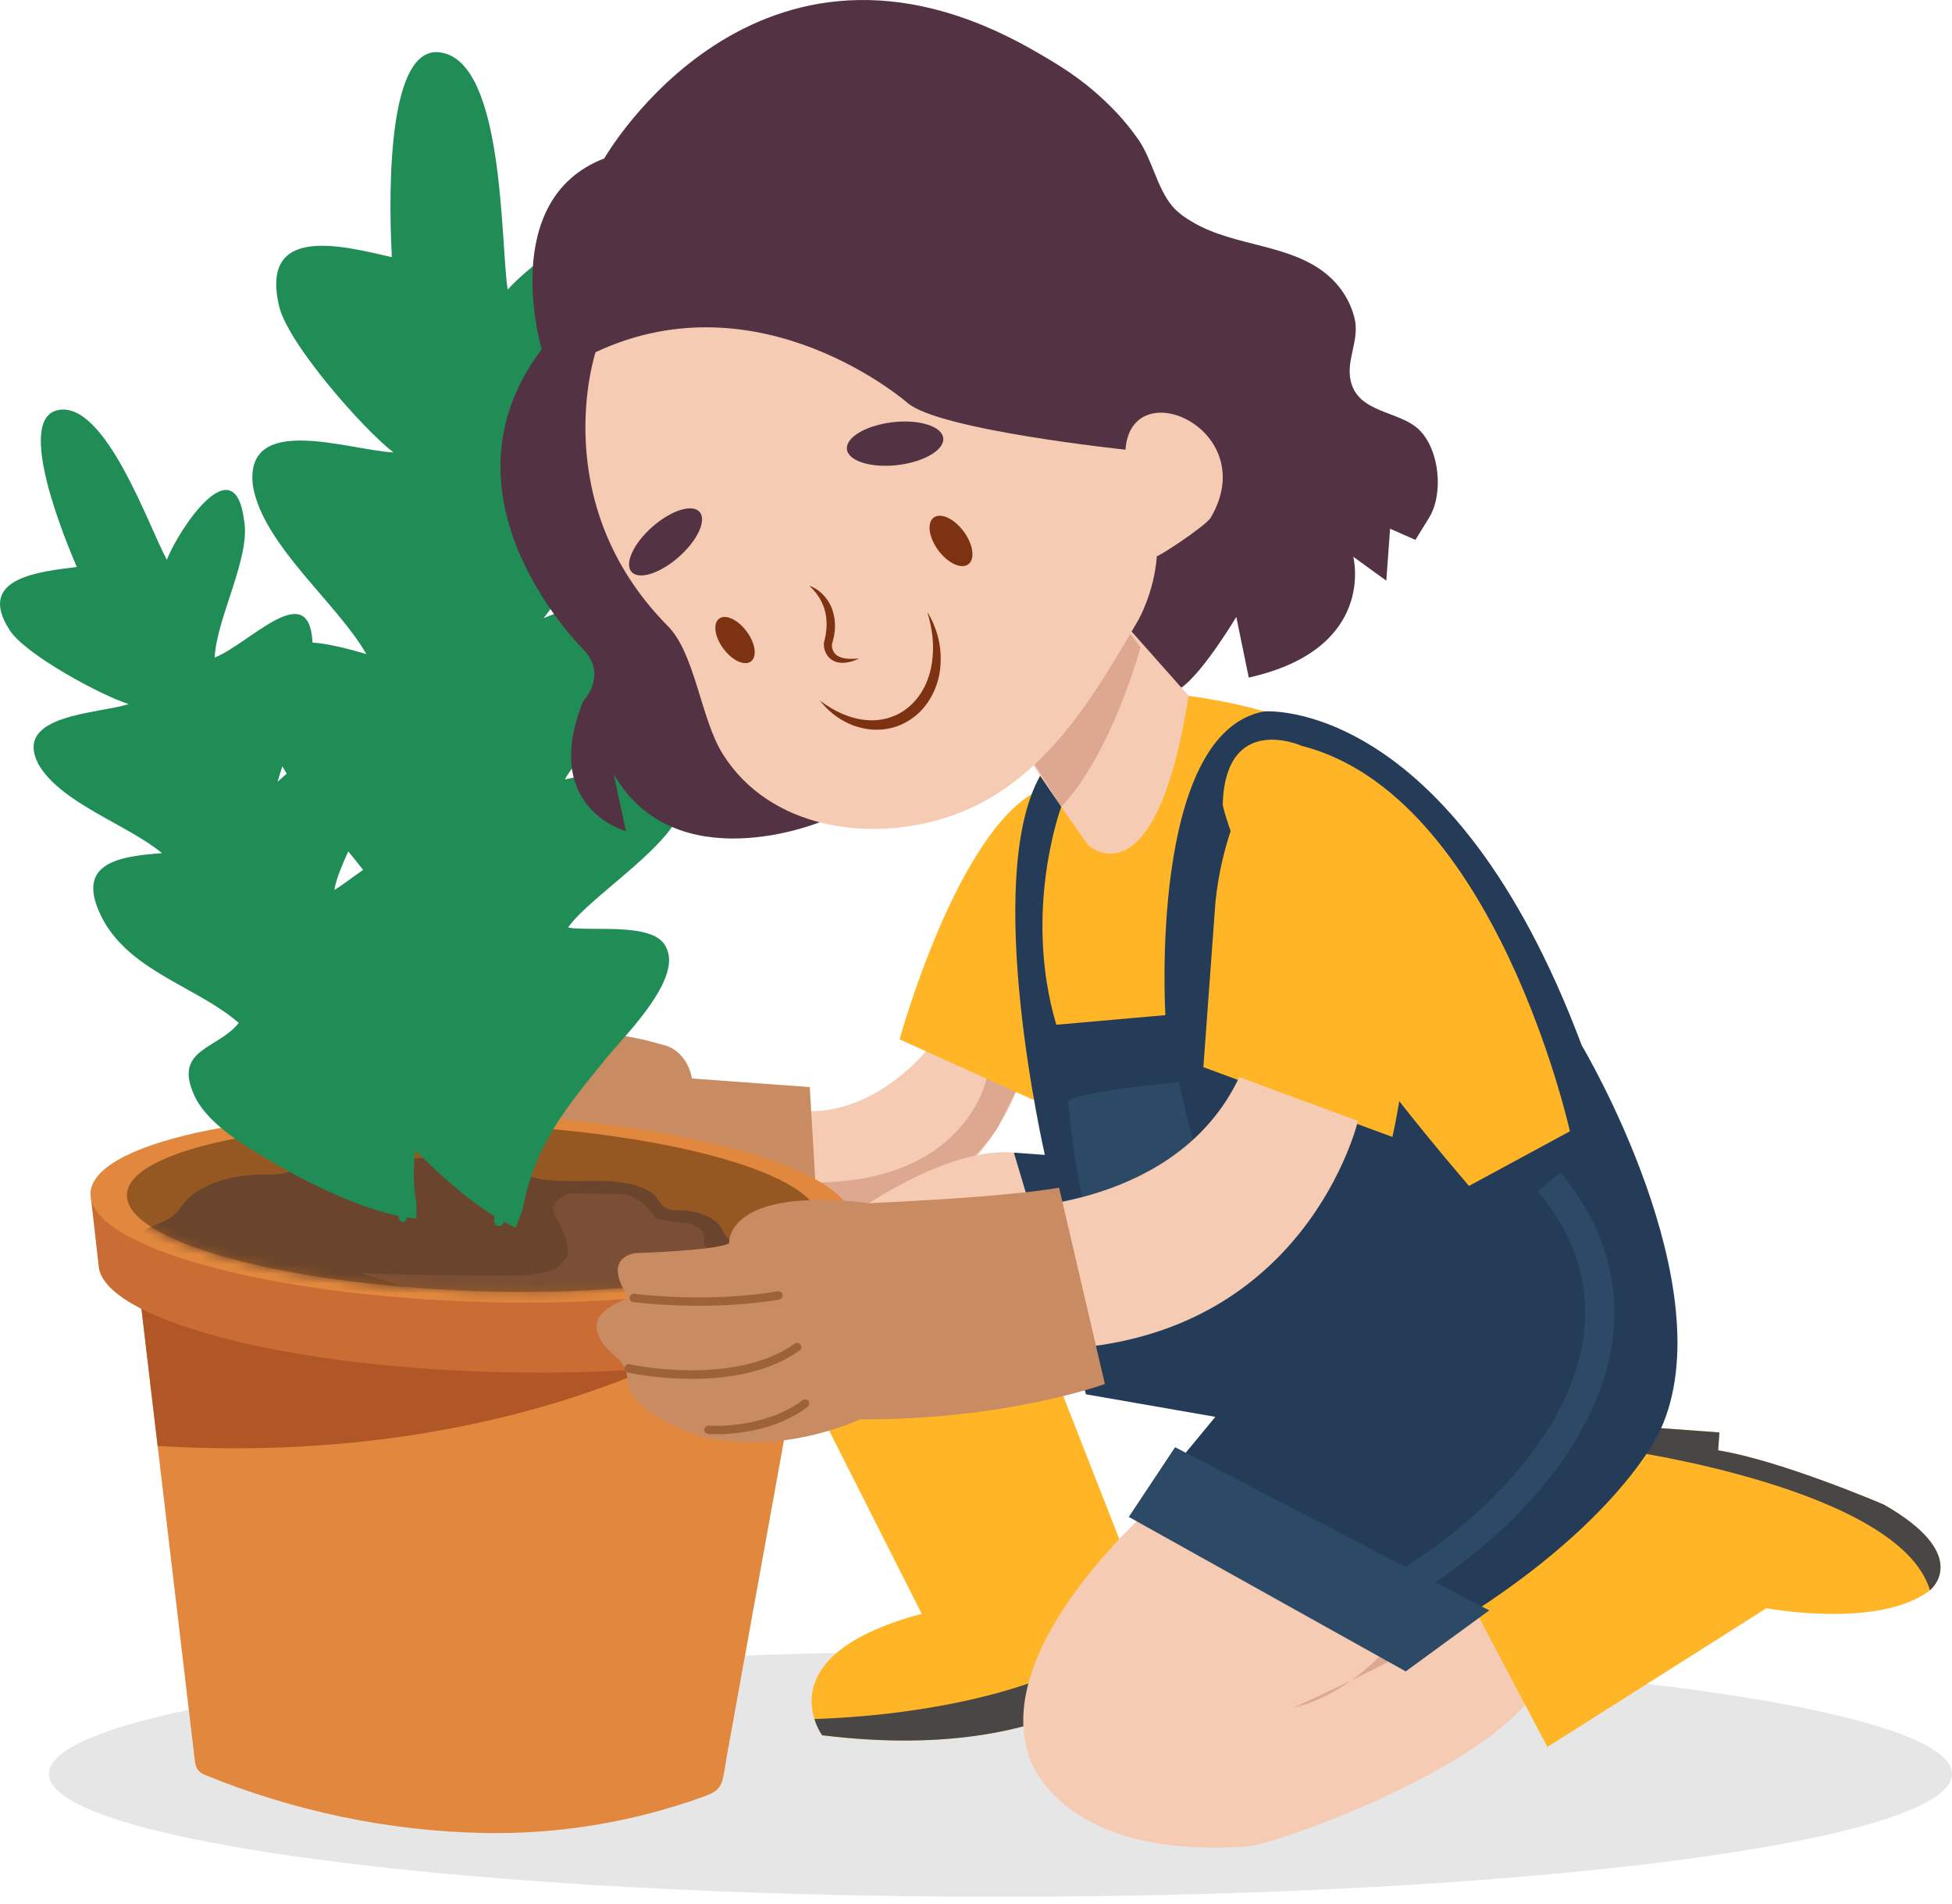<svg width="200" height="195" viewBox="0 0 200 195" fill="none" xmlns="http://www.w3.org/2000/svg">
<path opacity="0.1" d="M102.506 194.298C156.35 194.298 200 188.664 200 181.714C200 174.765 156.35 169.131 102.506 169.131C48.661 169.131 5.012 174.765 5.012 181.714C5.012 188.664 48.661 194.298 102.506 194.298Z" fill="black"/>
<path d="M80.214 113.434C80.214 113.434 87.987 116.359 96.026 106.374L104.375 111.203C104.375 111.203 98.886 127.22 82.57 125.645C82.57 125.645 77.991 120.342 80.214 113.438V113.434Z" fill="#F6CBB4"/>
<path d="M47.332 114.64C47.332 114.64 51.653 102.121 67.817 107.007C67.817 107.007 70.271 107.307 70.901 110.478L82.968 111.358L83.697 123.706L46.865 121.017L47.332 114.636V114.64Z" fill="#C88B62"/>
<path d="M101.074 110.497C101.074 110.497 98.749 122.546 80.168 120.998L80.798 124.435C80.798 124.435 95.498 125.998 102.254 115.448L104.378 111.199L101.074 110.494V110.497Z" fill="#DDA790"/>
<path d="M13.902 129.086C14.342 132.804 14.782 136.518 15.219 140.236C15.53 142.865 15.841 145.497 16.152 148.126C16.725 152.963 17.294 157.8 17.867 162.636C18.542 168.338 19.213 174.044 19.889 179.745C20.01 180.762 19.983 181.407 21.049 181.839C30.146 185.542 39.93 187.606 49.755 187.769C57.373 187.894 64.918 186.634 72.084 184.043C73.135 183.664 73.745 183.364 74.034 182.306C74.231 181.57 74.311 180.781 74.443 180.034C75.562 173.846 76.682 167.659 77.801 161.476C79.075 154.431 80.35 147.383 81.625 140.338C82.076 137.834 82.531 135.334 82.983 132.831L13.906 129.09L13.902 129.086Z" fill="#E2883E"/>
<path d="M79.503 133.118C79.503 133.118 57.292 150.588 16.154 148.122L14.125 130.948L79.503 133.118Z" fill="#B15627"/>
<path d="M87.329 124.912L87.06 132.537C86.855 138.004 71.37 141.186 49.819 140.515C28.267 139.847 10.483 134.98 10.104 129.646L9.33 122.807L87.333 124.912H87.329Z" fill="#CA6D34"/>
<path d="M9.278 122.489C9.661 127.822 27.441 132.686 48.992 133.357C70.543 134.025 87.705 130.246 87.326 124.913C86.943 119.579 69.162 114.716 47.611 114.044C26.06 113.376 8.898 117.155 9.278 122.489Z" fill="#E2883E"/>
<path d="M83.909 125.021C84.085 120.309 68.356 115.895 48.776 115.163C29.196 114.432 13.181 117.659 13.004 122.372C12.828 127.085 28.558 131.498 48.138 132.23C67.718 132.962 83.733 129.734 83.909 125.021Z" fill="#965822"/>
<mask id="mask0_468_9464" style="mask-type:luminance" maskUnits="userSpaceOnUse" x="12" y="115" width="72" height="18">
<path d="M83.903 125.02C84.079 120.307 68.35 115.894 48.77 115.162C29.19 114.431 13.175 117.658 12.999 122.371C12.822 127.084 28.552 131.497 48.132 132.229C67.712 132.96 83.727 129.733 83.903 125.02Z" fill="white"/>
</mask>
<g mask="url(#mask0_468_9464)">
<path d="M12.937 128.228C13.15 128.664 15.191 129.324 17.694 129.533C18.214 129.579 18.76 129.609 19.215 129.677C20.236 129.829 20.376 130.064 20.869 130.269C21.575 130.557 23.233 130.811 24.906 130.887C25.274 130.902 25.649 130.914 25.998 130.948C26.909 131.039 27.133 131.244 27.569 131.407C28.256 131.661 29.72 131.862 31.188 131.976C32.652 132.09 34.139 132.132 35.615 132.181C36.279 132.204 36.965 132.23 37.637 132.264C38.453 132.306 39.261 132.363 40.038 132.446C41.074 132.556 41.988 132.704 42.955 132.837C43.76 132.947 44.609 133.046 45.478 133.129C48.729 133.444 52.31 133.577 55.319 133.478C55.781 133.463 56.252 133.444 56.772 133.467C57.257 133.49 57.709 133.55 58.167 133.603C59.95 133.801 62.044 133.846 63.528 133.729C64.305 133.664 64.947 133.558 65.872 133.543C66.521 133.535 67.23 133.569 67.921 133.596C71.16 133.71 74.161 133.505 75.512 133.084C76.016 132.924 76.316 132.735 77.071 132.61C77.674 132.511 78.512 132.465 79.214 132.386C79.407 132.363 79.593 132.34 79.768 132.317C80.709 132.192 81.365 132.056 81.365 132.056C81.225 130.618 79.32 128.019 76.828 127.625C76.312 127.541 75.766 127.5 75.318 127.329C74.313 126.95 74.21 126.176 73.748 125.55C73.084 124.67 71.453 124.025 69.779 123.979C69.412 123.972 69.032 123.987 68.687 123.911C67.784 123.714 67.594 123.061 67.177 122.572C66.525 121.802 65.083 121.316 63.623 121.119C62.166 120.922 60.671 120.975 59.188 120.986C58.52 120.994 57.834 120.99 57.162 120.96C56.347 120.922 55.539 120.831 54.765 120.652C53.74 120.413 52.841 120.03 51.889 119.708C48.13 118.445 43.392 118.217 39.519 119.12C39.048 119.23 38.57 119.355 38.05 119.336C37.561 119.317 37.117 119.173 36.662 119.059C34.898 118.627 32.792 118.729 31.275 119.313C30.479 119.624 29.815 120.068 28.881 120.227C28.225 120.341 27.516 120.303 26.822 120.307C23.57 120.337 20.513 121.396 19.079 122.989C18.54 123.592 18.21 124.268 17.425 124.776C16.803 125.178 15.945 125.44 15.225 125.793C13.965 126.4 12.926 128.22 12.926 128.22L12.937 128.228Z" fill="#6A442C"/>
<path d="M36.75 130.334L45.483 133.133C48.734 133.448 52.315 133.581 55.323 133.482C55.786 133.467 56.256 133.448 56.776 133.471C57.261 133.494 57.713 133.554 58.172 133.608C59.955 133.805 62.049 133.85 63.532 133.733C64.31 133.668 64.951 133.562 65.877 133.547C66.525 133.539 67.235 133.573 67.925 133.6C71.165 133.714 74.166 133.509 75.516 133.088C76.021 132.929 76.32 132.739 77.075 132.614C77.678 132.515 78.517 132.47 79.219 132.39C79.412 132.367 79.598 132.344 79.772 132.322C79.184 131.502 78.638 130.857 78.638 130.857C78.638 130.857 79.033 128.983 74.628 128.566C74.628 128.566 72.056 128.065 72.109 127.322C72.109 127.322 72.606 125.835 70.554 125.322C70.554 125.322 67.512 125.015 67.14 124.738C67.14 124.738 65.623 122.25 63.339 122.276L58.255 122.257C58.255 122.257 55.839 123.221 56.973 124.666C56.973 124.666 59.12 128.391 57.698 129.154C57.698 129.154 57.573 130.895 50.809 130.645C50.809 130.645 38.616 130.645 36.746 130.33L36.75 130.334Z" fill="#7B4F35"/>
</g>
<path d="M42.654 124.822C37.783 124.405 31.217 121.044 27.188 118.608C24.726 117.163 20.997 114.879 19.825 112.019C17.841 107.429 22.34 107.467 24.464 104.788C20.299 101.15 13.566 99.591 10.614 94.318C7.515 88.59 11.722 87.729 16.6 87.399C13.179 84.519 6.225 82.281 3.938 78.287C1.286 73.165 10.03 73.143 13.186 72.122C10.421 71.272 2.538 67.028 0.986 64.539C-2.489 59.182 4.04 58.568 7.868 58.078C6.84 55.67 1.479 42.95 5.914 42.017C10.796 40.936 15.326 54.171 17.097 57.339C18.326 54.202 24.024 45.628 25.007 53.287C25.724 57.043 22.181 63.31 21.995 67.358C25.53 65.965 31.627 59.122 32.017 65.722C32.347 70.597 29.954 74.854 28.44 80.085C30.557 78.154 36.376 73.033 38.292 76.648C40.208 80.263 34.821 87.49 34.263 91.158C36.372 89.978 42.047 84.406 43.425 89.44C44.221 92.672 39.217 98.776 38.44 101.765C40.318 101.408 44.536 99.045 46.023 100.559C48.106 102.376 45.431 107.975 44.661 110.217C43.121 114.701 41.812 118.365 42.67 123.32" fill="#218D56"/>
<path d="M9.643 51.542C13.3 61.792 17.844 71.758 22.184 81.727C27.101 93.028 32.116 104.284 37.028 115.584C38.364 118.657 39.889 121.741 40.932 124.932C41.076 125.379 41.774 125.156 41.626 124.708C40.757 122.049 39.509 119.48 38.398 116.916C36.232 111.912 34.031 106.928 31.839 101.935C26.581 89.982 21.297 78.04 16.224 66.007C14.176 61.147 12.108 56.28 10.337 51.314C10.178 50.874 9.483 51.094 9.643 51.538V51.542Z" fill="#218D56"/>
<path d="M7.458 62.152C10.538 63.95 13.994 65.172 16.528 67.782C16.722 67.979 17.078 67.846 17.128 67.588C17.693 64.686 17.746 61.727 18.107 58.799C18.163 58.336 17.45 58.176 17.393 58.643C17.033 61.572 16.98 64.531 16.415 67.433C16.616 67.368 16.813 67.304 17.014 67.239C14.438 64.588 10.925 63.336 7.792 61.507C7.386 61.268 7.056 61.921 7.458 62.156V62.152Z" fill="#218D56"/>
<path d="M11.46 75.312C14.962 76.97 18.6 78.453 21.783 80.703C22.014 80.866 22.295 80.786 22.382 80.509C23.406 77.232 24.499 73.95 24.973 70.536C25.038 70.073 24.324 69.914 24.26 70.381C23.79 73.795 22.693 77.076 21.673 80.354C21.874 80.289 22.071 80.225 22.272 80.16C19.036 77.873 15.36 76.355 11.798 74.667C11.373 74.466 11.04 75.115 11.464 75.316L11.46 75.312Z" fill="#218D56"/>
<path d="M17.324 90.357C21.103 92.049 24.843 93.828 28.625 95.508C28.819 95.596 29.122 95.508 29.149 95.262C29.464 92.367 30.275 89.549 30.382 86.632C30.401 86.161 29.668 86.195 29.653 86.662C29.547 89.515 28.743 92.272 28.436 95.103C28.61 95.019 28.785 94.939 28.959 94.856C25.177 93.175 21.436 91.396 17.658 89.704C17.229 89.515 16.896 90.163 17.324 90.353V90.357Z" fill="#218D56"/>
<path d="M23.571 101.461C26.728 103.062 30.017 104.401 33.074 106.195C33.26 106.305 33.575 106.176 33.598 105.949C33.905 102.679 34.842 99.515 35.286 96.268C35.35 95.805 34.637 95.646 34.573 96.112C34.129 99.359 33.192 102.523 32.885 105.793C33.059 105.71 33.233 105.63 33.408 105.547C30.347 103.752 27.061 102.417 23.901 100.812C23.48 100.6 23.15 101.249 23.568 101.461H23.571Z" fill="#218D56"/>
<path d="M30.608 111.07C32.364 112.344 34.431 113.065 36.408 113.923C36.624 114.017 36.874 113.915 36.931 113.676C37.349 111.851 37.709 110.011 38.331 108.24C38.487 107.796 37.77 107.644 37.618 108.084C36.996 109.856 36.639 111.696 36.218 113.52C36.393 113.437 36.567 113.357 36.742 113.274C34.83 112.443 32.796 111.76 31.097 110.527C30.721 110.254 30.228 110.797 30.611 111.074L30.608 111.07Z" fill="#218D56"/>
<path d="M52.831 125.77C46.94 123.001 40.282 115.778 36.375 110.877C33.966 107.933 30.362 103.362 30.214 99.25C29.854 92.6 35.457 94.724 39.345 92.353C35.817 85.889 28.124 80.836 26.868 72.885C25.639 64.304 31.291 65.165 37.535 67.001C34.588 61.823 26.933 55.821 25.916 49.778C24.964 42.157 35.897 46.159 40.312 46.341C37.247 44.004 29.36 35.067 28.568 31.243C26.694 22.95 35.134 25.192 40.145 26.342C39.971 22.859 39.14 4.495 45.111 5.371C51.712 6.274 51.264 24.9 52.019 29.669C55.001 26.315 66.074 18.235 63.768 28.254C62.929 33.276 55.615 39.475 53.518 44.444C58.578 44.334 69.348 38.595 66.795 47.02C64.959 53.264 60.008 57.475 55.703 63.317C59.238 61.88 68.87 58.166 69.599 63.568C70.327 68.97 60.263 75.51 57.873 79.838C61.052 79.338 70.71 74.99 70.111 81.917C69.614 86.321 60.551 91.64 58.199 95.02C60.71 95.437 67.072 94.436 68.229 97.011C69.993 100.244 64.071 106.006 62.072 108.453C58.081 113.347 54.758 117.318 53.54 123.904" fill="#218D56"/>
<path d="M45.379 18.987C45.22 33.478 46.305 48.026 47.128 62.483C48.061 78.868 49.138 95.244 50.064 111.629C50.314 116.086 50.8 120.638 50.629 125.107C50.606 125.733 51.578 125.775 51.6 125.145C51.741 121.424 51.365 117.638 51.16 113.924C50.762 106.674 50.314 99.429 49.871 92.183C48.812 74.824 47.716 57.465 46.931 40.09C46.612 33.076 46.274 26.043 46.35 19.017C46.358 18.391 45.387 18.349 45.379 18.979V18.987Z" fill="#218D56"/>
<path d="M37.756 31.24C40.772 34.909 44.531 38.027 46.492 42.454C46.64 42.788 47.152 42.788 47.331 42.488C49.372 39.123 50.806 35.451 52.607 31.957C52.892 31.403 52.076 30.876 51.788 31.434C49.99 34.924 48.556 38.6 46.511 41.965C46.792 41.976 47.069 41.987 47.35 41.999C45.354 37.496 41.542 34.317 38.469 30.584C38.071 30.098 37.357 30.762 37.752 31.244L37.756 31.24Z" fill="#218D56"/>
<path d="M36.692 49.525C40.304 53.212 44.166 56.74 47.102 61.016C47.318 61.327 47.705 61.357 47.94 61.05C50.732 57.427 53.611 53.831 55.774 49.783C56.066 49.233 55.25 48.706 54.954 49.259C52.792 53.307 49.913 56.903 47.121 60.526C47.401 60.538 47.678 60.549 47.959 60.56C44.974 56.209 41.078 52.617 37.406 48.865C36.969 48.417 36.252 49.077 36.688 49.525H36.692Z" fill="#218D56"/>
<path d="M37.075 71.03C41.017 74.884 44.867 78.83 48.82 82.676C49.021 82.874 49.438 82.908 49.586 82.608C51.312 79.137 53.626 75.992 55.11 72.396C55.349 71.815 54.419 71.523 54.184 72.1C52.735 75.617 50.455 78.689 48.771 82.085C49.025 82.062 49.283 82.039 49.537 82.016C45.584 78.173 41.734 74.224 37.792 70.37C37.345 69.934 36.628 70.59 37.075 71.03Z" fill="#218D56"/>
<path d="M39.763 87.783C42.968 91.243 46.458 94.429 49.455 98.079C49.637 98.299 50.089 98.287 50.221 98.01C52.111 94.065 54.739 90.548 56.792 86.694C57.084 86.144 56.268 85.617 55.972 86.171C53.92 90.025 51.291 93.545 49.402 97.487C49.656 97.464 49.914 97.441 50.168 97.418C47.171 93.769 43.681 90.579 40.476 87.123C40.051 86.664 39.334 87.324 39.759 87.783H39.763Z" fill="#218D56"/>
<path d="M44.123 103.028C45.731 105.433 47.981 107.285 50.052 109.269C50.28 109.485 50.64 109.477 50.819 109.2C52.184 107.114 53.482 104.978 55.071 103.055C55.469 102.573 54.646 102.053 54.252 102.531C52.658 104.455 51.361 106.59 49.999 108.677C50.253 108.654 50.511 108.631 50.766 108.608C48.763 106.693 46.532 104.898 44.98 102.573C44.635 102.057 43.774 102.509 44.119 103.028H44.123Z" fill="#218D56"/>
<path d="M118.917 168.471C118.917 168.471 110.746 181.024 84.233 177.754C84.233 177.754 83.763 177.112 83.444 176.092C82.625 173.482 82.807 168.406 94.438 165.315L83.308 143.293L106.664 137.197L117.696 165.356L118.917 168.471Z" fill="#FFB526"/>
<path d="M118.919 168.47C118.919 168.47 110.747 181.023 84.234 177.753C84.234 177.753 83.764 177.112 83.445 176.092C90.847 175.853 108.809 174.275 117.697 165.356L118.919 168.47Z" fill="#494746"/>
<path d="M89.053 123.247C89.053 123.247 97.539 117.47 103.874 118.073L108.733 134.343L87.873 139.4C87.873 139.4 84.155 125.994 89.053 123.247Z" fill="#F6CBB4"/>
<path d="M59.933 66.701C59.933 66.701 43.871 51.167 55.502 35.776C55.502 35.776 50.916 20.45 61.909 16.232C61.909 16.232 77.448 -10.964 105.702 5.049C107.864 6.274 109.936 7.522 111.848 9.13C113.646 10.644 115.292 12.355 116.631 14.29C118.077 16.38 118.52 19.198 120.098 21.099C120.705 21.831 121.517 22.362 122.34 22.837C126.585 25.272 132.272 24.999 135.997 28.151C137.367 29.308 138.349 30.841 138.782 32.586C139.339 34.836 137.894 36.835 138.391 39.016C139.157 42.366 143.387 42.047 145.417 44.039C147.492 46.076 147.928 50.59 146.422 53.033L145.022 55.305L142.427 54.16L142.04 59.482L138.653 57.032C138.653 57.032 141.118 66.462 127.947 69.41L126.669 63.196C126.669 63.196 123.308 68.837 121.043 70.442L83.969 84.231C83.969 84.231 69.197 90.282 62.884 79.311L64.132 85.145C64.132 85.145 55.328 82.771 59.755 71.819C59.755 71.819 62.202 69.292 59.937 66.705L59.933 66.701Z" fill="#533343"/>
<path d="M119.513 71.052C119.513 71.052 134.072 71.811 145.476 80.517C145.476 80.517 158.192 94.762 164.364 120.148L133.257 137.94L109.965 131.248C109.965 131.248 99.073 83.321 108.147 81.803L119.513 71.052Z" fill="#FFB526"/>
<path d="M120.151 152.462C120.151 152.462 101.377 167.716 105.409 179.855C105.409 179.855 108.209 190.545 127.852 189.138C130.492 188.948 150.298 181.987 156.599 174.233L150.879 161.012L120.155 152.466L120.151 152.462Z" fill="#F6CBB4"/>
<path d="M145.249 164.802C145.249 164.802 140.443 173.049 132.473 174.949C132.473 174.949 141.057 171.103 145.761 168.277L145.249 164.802Z" fill="#DDA790"/>
<path d="M197.76 162.89L197.741 162.902C192.48 166.915 180.985 164.738 180.985 164.738L158.543 178.956L151.176 164.992L166.536 148.585V148.577L168.766 146.195L176.168 146.734L176.035 148.57C182.51 149.609 193.026 154.131 193.026 154.131C201.873 159.191 198.034 162.647 197.757 162.886L197.76 162.89Z" fill="#FFB526"/>
<path d="M197.76 162.89L197.741 162.902C194.672 152.557 166.539 148.585 166.539 148.585V148.577L168.77 146.195L176.171 146.734L176.038 148.57C182.514 149.609 193.029 154.131 193.029 154.131C201.876 159.191 198.037 162.647 197.76 162.886V162.89Z" fill="#494746"/>
<path d="M92.17 106.472C92.17 106.472 98.156 84.697 106.593 80.874L105.899 112.675L92.166 106.469L92.17 106.472Z" fill="#FFB526"/>
<path d="M104.541 75.946C104.481 76.799 111.503 86.583 111.503 86.583C111.503 86.583 118.339 92.925 121.791 71.283L113.98 62.482L104.541 75.946Z" fill="#F6CBB4"/>
<path d="M116.851 66.306C116.851 66.306 113.964 77.114 108.733 82.653L104.541 75.946L113.979 62.482L116.851 66.302V66.306Z" fill="#DDA790"/>
<path d="M61.022 36.083C61.022 36.083 55.885 51.469 68.43 64.136C71.23 66.962 71.795 73.639 74.052 77.239C78.836 84.864 88.969 86.328 97.022 83.726C106.643 80.615 111.832 71.787 116.62 63.533C116.62 63.533 118.258 60.706 118.532 56.955C118.516 57.175 123.55 53.878 124.055 53.021C129.336 44.019 115.906 37.983 115.315 46.063C115.315 46.063 96.153 44.057 92.971 41.261C92.971 41.261 77.933 28.143 61.018 36.079L61.022 36.083Z" fill="#F6CBB4"/>
<path d="M89.488 43.67C90.106 43.473 90.785 43.329 91.499 43.245C94.222 42.942 96.532 43.681 96.646 44.892C96.726 45.753 95.66 46.667 93.93 47.221C93.312 47.418 92.637 47.562 91.92 47.646C89.2 47.953 86.889 47.217 86.772 46.003C86.692 45.138 87.758 44.224 89.488 43.67Z" fill="#533343"/>
<path d="M69.807 52.216C70.665 51.966 71.329 52.046 71.674 52.433C72.429 53.279 71.48 55.346 69.561 57.042C68.605 57.892 67.516 58.533 66.579 58.806C65.722 59.052 65.062 58.976 64.713 58.59C64.345 58.18 64.368 57.474 64.766 56.602C65.164 55.729 65.896 54.8 66.822 53.98C67.782 53.131 68.87 52.486 69.804 52.216H69.807Z" fill="#533343"/>
<path d="M96.138 56.375C97.117 57.699 98.49 58.337 99.211 57.806C99.928 57.274 99.719 55.772 98.741 54.448C97.762 53.124 96.389 52.487 95.668 53.018C94.947 53.549 95.16 55.051 96.138 56.375Z" fill="#7D3212"/>
<path d="M74.117 66.447C75.016 67.66 76.276 68.249 76.936 67.759C77.596 67.27 77.403 65.893 76.503 64.683C75.604 63.472 74.345 62.881 73.685 63.37C73.025 63.856 73.218 65.237 74.117 66.447Z" fill="#7D3212"/>
<path d="M82.906 59.997C83.752 60.756 84.325 61.697 84.56 62.714C84.606 62.972 84.67 63.222 84.67 63.487C84.701 63.745 84.697 64.011 84.682 64.273C84.682 64.534 84.613 64.8 84.594 65.066C84.545 65.331 84.477 65.593 84.42 65.859L84.405 65.938V65.953C84.412 66.427 84.537 66.814 84.792 67.179C85.05 67.531 85.444 67.763 85.835 67.846C86.229 67.937 86.616 67.899 86.981 67.827C87.345 67.751 87.686 67.611 88.016 67.459C87.834 67.467 87.656 67.471 87.481 67.486C87.307 67.493 87.132 67.478 86.962 67.486C86.624 67.456 86.29 67.421 86.021 67.289C85.744 67.175 85.531 66.993 85.41 66.757C85.277 66.541 85.216 66.219 85.239 65.984L85.224 66.079C85.296 65.786 85.38 65.494 85.444 65.198C85.482 64.895 85.554 64.599 85.543 64.288C85.581 63.677 85.478 63.059 85.289 62.478C85.091 61.902 84.765 61.374 84.355 60.95C83.95 60.521 83.456 60.179 82.906 60.001V59.997Z" fill="#7D3212"/>
<path d="M95.023 62.705C95.501 63.472 95.853 64.322 96.1 65.213C96.324 66.108 96.423 67.045 96.37 67.982C96.29 69.856 95.504 71.768 94.063 73.103C93.335 73.752 92.466 74.257 91.525 74.519C90.584 74.776 89.59 74.826 88.653 74.644C86.764 74.314 85.125 73.198 84.022 71.78C85.459 72.857 87.091 73.627 88.771 73.76C90.44 73.919 92.106 73.365 93.293 72.258C94.499 71.169 95.243 69.572 95.486 67.891C95.607 67.049 95.637 66.18 95.55 65.312C95.463 64.439 95.269 63.578 95.019 62.705H95.023Z" fill="#7D3212"/>
<path d="M162.07 107.103C148.637 71.269 129.533 72.874 129.533 72.874C117.647 75.036 119.404 103.988 119.404 103.988L108.228 104.971C104.761 93.252 108.736 82.653 108.736 82.653L106.574 79.467C100.569 90.149 107.056 118.305 107.056 118.305L103.877 118.074L111.271 142.83L124.525 145.137L117.678 153.426L145.761 168.277C165.492 157.109 170.086 146.552 170.086 146.552C176.884 131.954 162.074 107.103 162.074 107.103H162.07ZM150.511 121.484L148.223 118.783C126.961 93.347 125.276 82.388 125.276 82.388C125.587 72.908 133.357 76.398 133.357 76.398C153.242 81.447 160.852 115.885 160.852 115.885L150.507 121.484H150.511Z" fill="#243C58"/>
<path d="M123.301 109.318L142.663 116.465C142.663 116.465 146.248 100.946 143.805 88.943C143.805 88.943 137.765 71.022 127.189 82.38C127.189 82.38 125.156 86.337 124.534 92.406L123.297 109.322L123.301 109.318Z" fill="#FFB526"/>
<path d="M109.43 112.933C109.323 111.905 120.78 110.861 120.78 110.861L124.793 127.644C124.793 127.644 116.163 134.616 112.335 128.137C112.335 128.137 110.564 123.93 109.426 112.933H109.43Z" fill="#2C4966"/>
<path d="M103.459 123.73C103.459 123.73 120.697 123.695 126.971 110.338L139.133 114.826C139.133 114.826 133.872 137.219 108.197 138.213L103.455 123.73H103.459Z" fill="#F6CBB4"/>
<path d="M158.72 121.078C172.889 138.099 155.245 156.999 140.033 164.419" stroke="#2C4966" stroke-width="3" stroke-miterlimit="10"/>
<path d="M75.373 125.555C79.117 125.289 80.615 126.954 80.615 126.954L74.709 127.364L75.373 125.558V125.555Z" fill="#9E6239"/>
<path d="M74.708 127.36C74.708 127.36 74.227 121.496 89.052 123.248C89.052 123.248 102.849 122.679 108.512 121.659L113.205 141.776C113.205 141.776 103.046 145.478 88.149 145.391C88.149 145.391 74.647 151.711 65.486 143.737C64.773 143.119 64.352 142.212 64.287 141.275C64.132 138.995 62.258 138.904 61.37 136.912C60.342 134.602 62.778 133.669 64.413 132.91C64.413 132.91 61.537 129.117 65.031 128.369C65.031 128.369 73.362 128.119 74.704 127.357L74.708 127.36Z" fill="#C88B62"/>
<path d="M67.17 133.601C65.759 133.498 64.905 133.381 64.879 133.381C64.643 133.346 64.48 133.13 64.514 132.899C64.548 132.664 64.772 132.5 64.996 132.531C65.068 132.538 72.306 133.517 79.692 132.277C79.92 132.239 80.147 132.394 80.185 132.629C80.223 132.865 80.068 133.085 79.833 133.123C74.848 133.957 69.939 133.802 67.166 133.601H67.17Z" fill="#9E6239"/>
<path d="M68.478 141.161C66.137 140.99 64.487 140.63 64.316 140.592C64.085 140.539 63.941 140.311 63.99 140.08C64.043 139.848 64.271 139.704 64.502 139.754C64.609 139.776 75.204 142.071 81.421 137.644C81.611 137.508 81.88 137.553 82.021 137.743C82.157 137.936 82.112 138.202 81.918 138.342C77.878 141.218 72.271 141.434 68.478 141.157V141.161Z" fill="#9E6239"/>
<path d="M72.571 146.893C72.571 146.893 72.564 146.893 72.56 146.893C72.325 146.874 72.147 146.669 72.165 146.434C72.184 146.199 72.389 146.02 72.624 146.039C72.719 146.047 78.277 146.423 82.226 143.433C82.416 143.289 82.685 143.327 82.825 143.517C82.969 143.706 82.931 143.976 82.742 144.116C78.573 147.269 72.954 146.923 72.571 146.893Z" fill="#9E6239"/>
<path d="M115.656 155.387L144.028 171.213L152.59 164.961L120.398 148.247L115.656 155.387Z" fill="#2C4966"/>
</svg>
